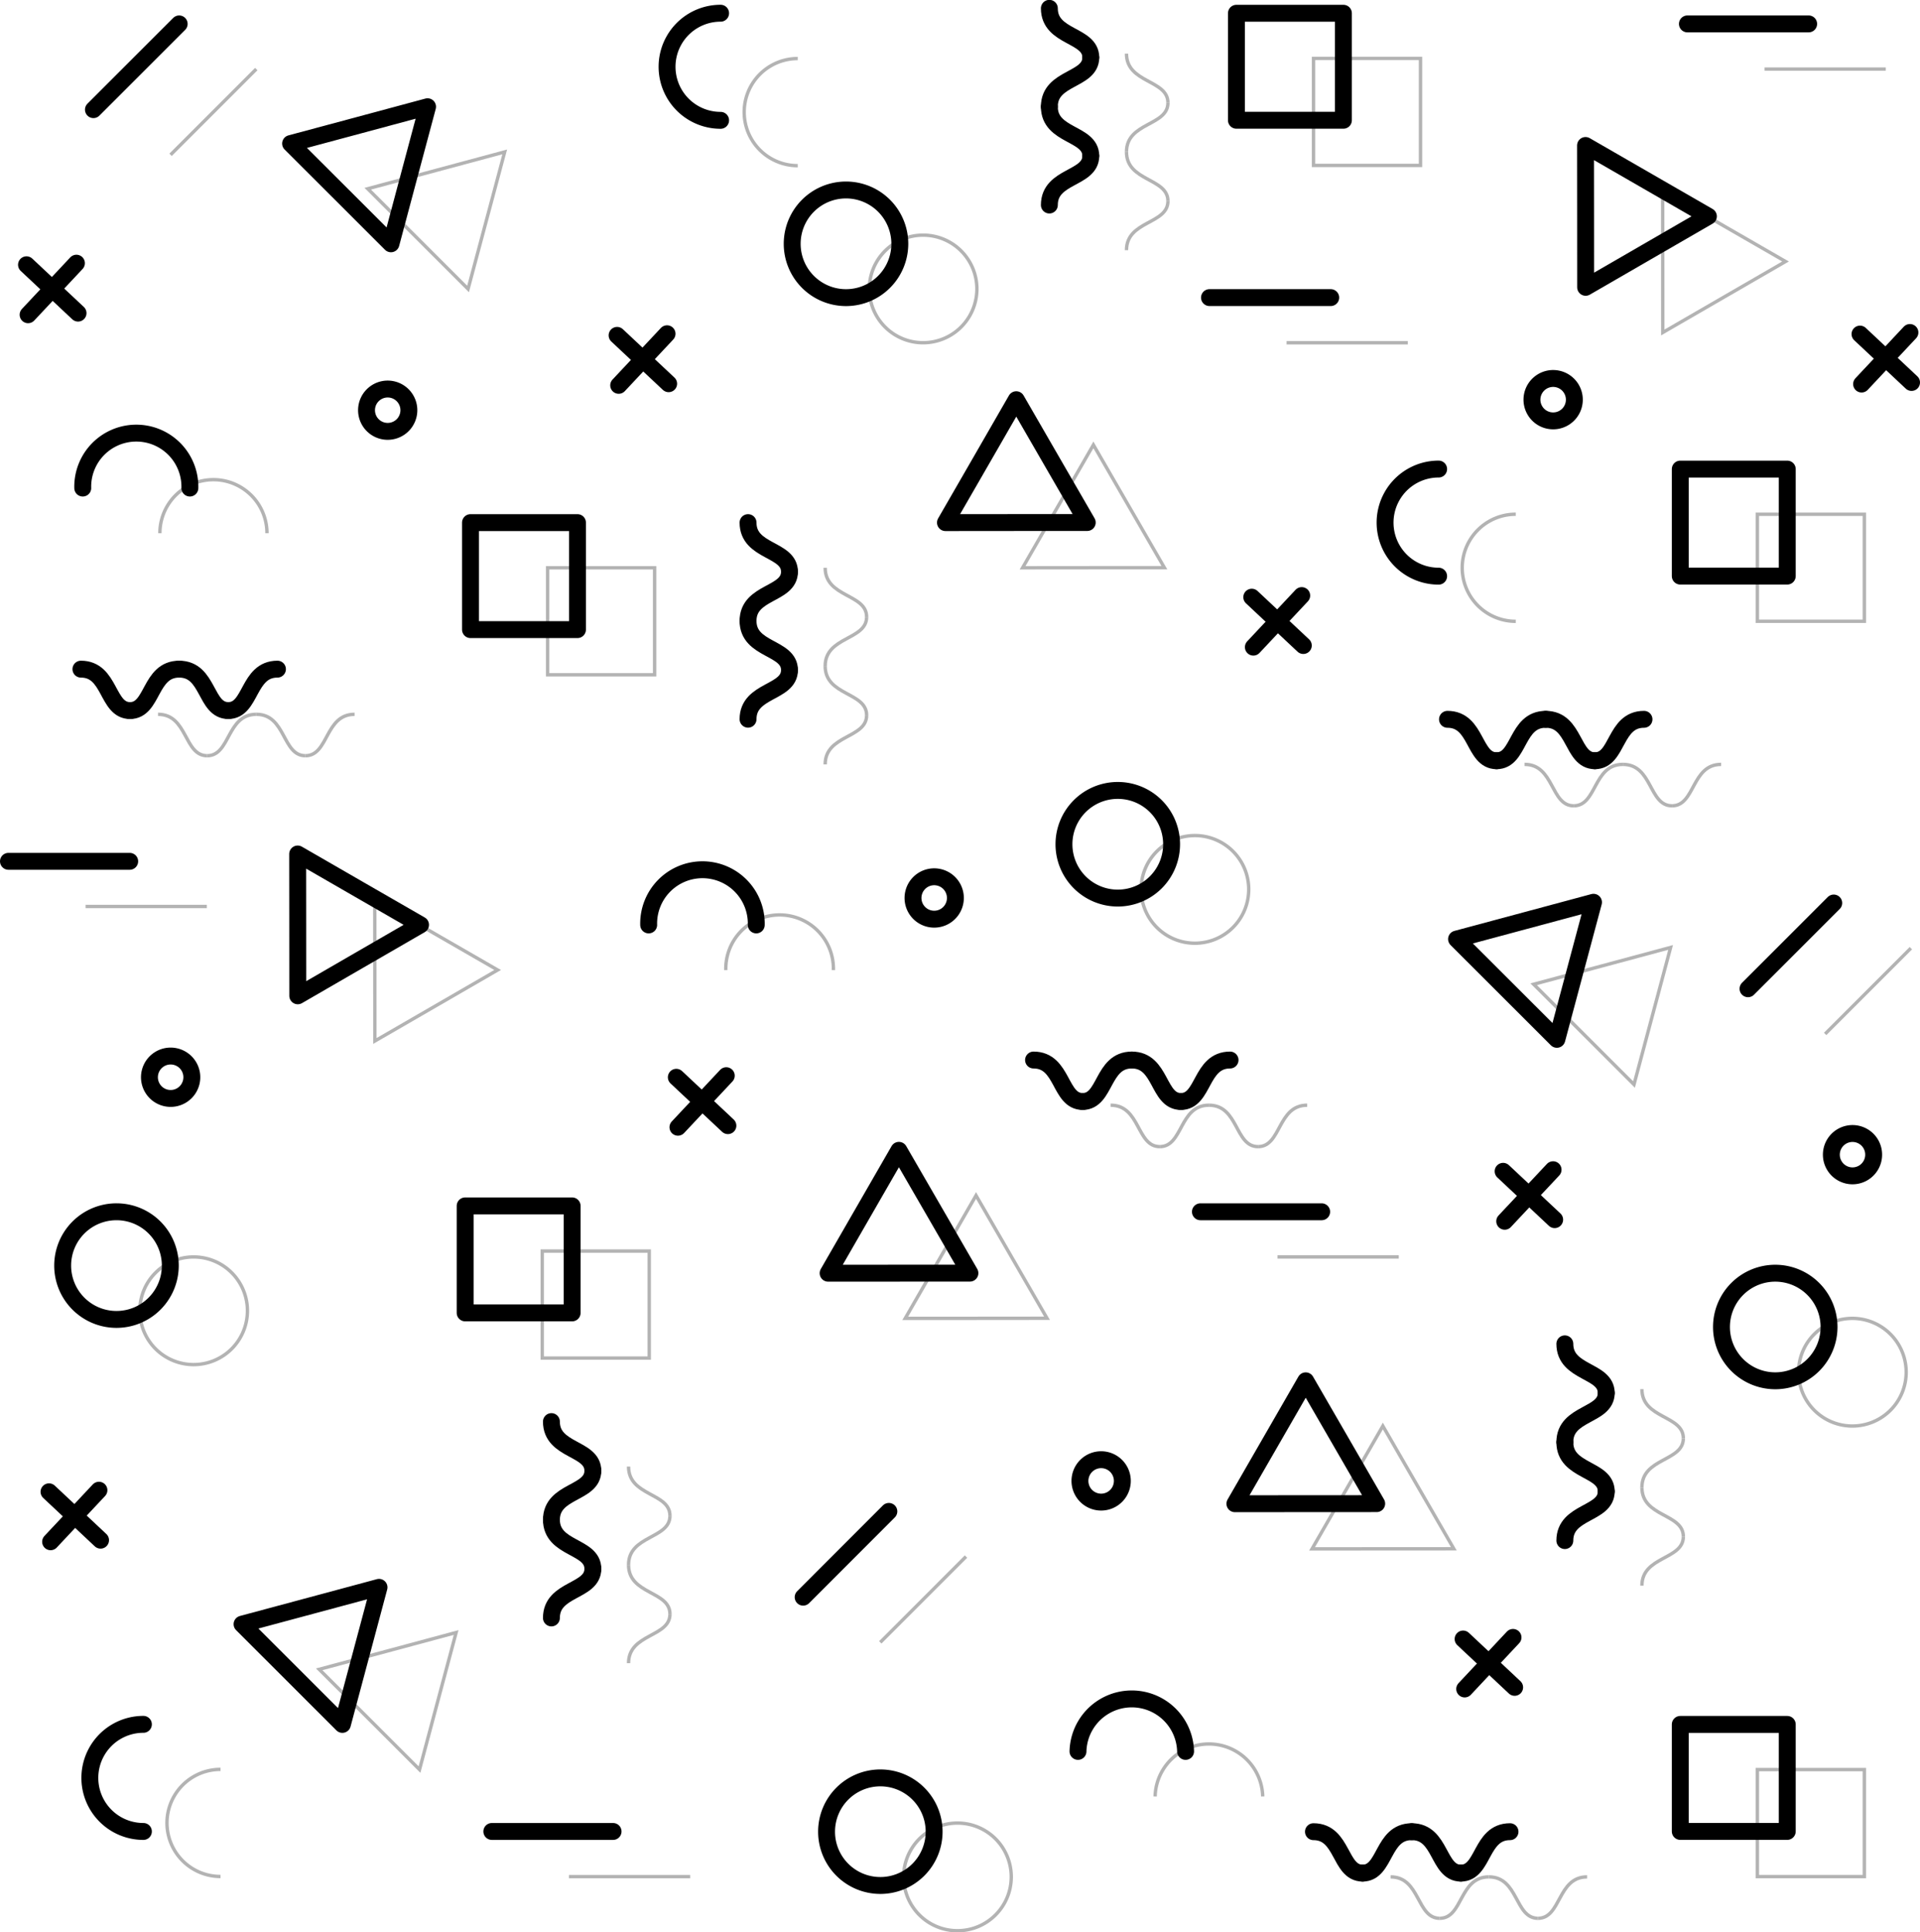 <svg xmlns="http://www.w3.org/2000/svg" viewBox="0 0 568.01 571.53"><defs><style>.a,.c{fill:none;stroke:#000;}.a{stroke-linecap:round;stroke-linejoin:round;stroke-width:5px;}.b{opacity:0.3;}.c{stroke-miterlimit:10;}</style></defs><line class="a" x1="197.81" y1="113.49" x2="182.56" y2="99.19"/><line class="a" x1="183.03" y1="113.97" x2="197.34" y2="98.71"/><line class="a" x1="215.34" y1="332.93" x2="200.08" y2="318.62"/><line class="a" x1="200.56" y1="333.4" x2="214.86" y2="318.15"/><line class="a" x1="29.75" y1="455.53" x2="14.5" y2="441.22"/><line class="a" x1="14.97" y1="456" x2="29.27" y2="440.75"/><line class="a" x1="23.09" y1="92.61" x2="7.84" y2="78.31"/><line class="a" x1="8.31" y1="93.09" x2="22.61" y2="77.84"/><line class="a" x1="565.51" y1="113.12" x2="550.26" y2="98.81"/><line class="a" x1="550.73" y1="113.59" x2="565.03" y2="98.34"/><line class="a" x1="385.57" y1="190.92" x2="370.32" y2="176.62"/><line class="a" x1="370.79" y1="191.4" x2="385.1" y2="176.15"/><line class="a" x1="459.93" y1="360.73" x2="444.68" y2="346.43"/><line class="a" x1="445.15" y1="361.21" x2="459.46" y2="345.96"/><line class="a" x1="448.09" y1="499.06" x2="432.84" y2="484.76"/><line class="a" x1="433.31" y1="499.54" x2="447.61" y2="484.29"/><polygon class="a" points="311.15 136.39 300.65 118.22 290.18 136.4 279.7 154.57 300.68 154.55 321.65 154.54 311.15 136.39"/><polygon class="a" points="276.44 358.39 265.93 340.23 255.46 358.4 244.99 376.57 265.96 376.56 286.94 376.55 276.44 358.39"/><polygon class="a" points="396.78 426.56 386.28 408.4 375.81 426.57 365.33 444.75 386.3 444.73 407.28 444.72 396.78 426.56"/><polygon class="a" points="466 287.13 471.42 266.86 451.16 272.31 430.9 277.75 445.74 292.57 460.58 307.4 466 287.13"/><polygon class="a" points="121.07 51.84 126.49 31.57 106.24 37.02 85.97 42.46 100.82 57.28 115.66 72.11 121.07 51.84"/><polygon class="a" points="106.71 489.75 112.13 469.48 91.87 474.93 71.61 480.37 86.45 495.19 101.29 510.02 106.71 489.75"/><polygon class="a" points="487.25 74.48 505.41 63.98 487.24 53.51 469.06 43.03 469.08 64 469.09 84.98 487.25 74.48"/><polygon class="a" points="106.24 284.03 124.41 273.53 106.23 263.06 88.06 252.58 88.08 273.56 88.09 294.53 106.24 284.03"/><path class="a" d="M346.6,249.69a15.92,15.92,0,1,1-15.91-15.91A15.91,15.91,0,0,1,346.6,249.69Z"/><path class="a" d="M266.2,72.11a15.92,15.92,0,1,1-15.92-15.92A15.92,15.92,0,0,1,266.2,72.11Z"/><path class="a" d="M276.35,541.76a15.91,15.91,0,1,1-15.91-15.92A15.91,15.91,0,0,1,276.35,541.76Z"/><path class="a" d="M318.91,518a15.92,15.92,0,0,1,31.83,0"/><path class="a" d="M191.9,273.56a15.92,15.92,0,1,1,31.83,0"/><path class="a" d="M24.48,144.35a15.85,15.85,0,1,1,31.69,0"/><path class="a" d="M425.6,170.41a15.84,15.84,0,1,1,0-31.68"/><path class="a" d="M42.42,541.68a15.84,15.84,0,1,1,0-31.68"/><path class="a" d="M213.18,35.59a15.84,15.84,0,1,1,0-31.68"/><path class="a" d="M50.38,374.31A15.92,15.92,0,1,1,34.47,358.4,15.91,15.91,0,0,1,50.38,374.31Z"/><path class="a" d="M541.1,392.49a15.91,15.91,0,1,1-15.91-15.92A15.91,15.91,0,0,1,541.1,392.49Z"/><rect class="a" x="497.09" y="138.74" width="31.65" height="31.65"/><rect class="a" x="139.19" y="154.57" width="31.65" height="31.65"/><rect class="a" x="137.61" y="356.66" width="31.65" height="31.65"/><rect class="a" x="497.09" y="510.02" width="31.65" height="31.65"/><rect class="a" x="365.78" y="3.92" width="31.65" height="31.65"/><path class="a" d="M320.29,325.78c-6.91,0-5.72-12.26-14.53-12.26"/><path class="a" d="M349.36,325.78c-6.91,0-5.71-12.26-14.53-12.26"/><path class="a" d="M320.29,325.78c6.91,0,5.72-12.26,14.54-12.26"/><path class="a" d="M349.36,325.78c6.91,0,5.72-12.26,14.54-12.26"/><path class="a" d="M403.11,554c-6.91,0-5.72-12.25-14.54-12.25"/><path class="a" d="M432.18,554c-6.91,0-5.72-12.25-14.53-12.25"/><path class="a" d="M403.11,554c6.91,0,5.72-12.25,14.54-12.25"/><path class="a" d="M432.18,554c6.91,0,5.72-12.25,14.54-12.25"/><path class="a" d="M442.75,225c-6.91,0-5.72-12.25-14.53-12.25"/><path class="a" d="M471.83,225c-6.91,0-5.72-12.25-14.54-12.25"/><path class="a" d="M442.75,225c6.91,0,5.72-12.25,14.54-12.25"/><path class="a" d="M471.83,225c6.91,0,5.71-12.25,14.53-12.25"/><path class="a" d="M38.47,210.16c-6.91,0-5.72-12.25-14.53-12.25"/><path class="a" d="M67.54,210.16c-6.91,0-5.71-12.25-14.53-12.25"/><path class="a" d="M38.47,210.16c6.91,0,5.72-12.25,14.54-12.25"/><path class="a" d="M67.54,210.16c6.91,0,5.72-12.25,14.54-12.25"/><path class="a" d="M322.7,46.11c0,6.91-12.26,5.72-12.26,14.53"/><path class="a" d="M322.7,17c0,6.91-12.26,5.71-12.26,14.53"/><path class="a" d="M322.7,46.11c0-6.91-12.26-5.72-12.26-14.54"/><path class="a" d="M322.7,17c0-6.91-12.26-5.72-12.26-14.54"/><path class="a" d="M233.56,198.18c0,6.91-12.26,5.72-12.26,14.54"/><path class="a" d="M233.56,169.11c0,6.91-12.26,5.72-12.26,14.53"/><path class="a" d="M233.56,198.18c0-6.91-12.26-5.72-12.26-14.54"/><path class="a" d="M233.56,169.11c0-6.91-12.26-5.72-12.26-14.54"/><path class="a" d="M475.19,441.11c0,6.91-12.25,5.72-12.25,14.54"/><path class="a" d="M475.19,412c0,6.91-12.25,5.71-12.25,14.53"/><path class="a" d="M475.19,441.11c0-6.91-12.25-5.72-12.25-14.54"/><path class="a" d="M475.19,412c0-6.91-12.25-5.72-12.25-14.54"/><path class="a" d="M175.39,464c0,6.91-12.26,5.72-12.26,14.53"/><path class="a" d="M175.39,435c0,6.91-12.26,5.71-12.26,14.53"/><path class="a" d="M175.39,464c0-6.91-12.26-5.72-12.26-14.54"/><path class="a" d="M175.39,435c0-6.91-12.26-5.72-12.26-14.54"/><line class="a" x1="355.13" y1="358.4" x2="391" y2="358.4"/><line class="a" x1="2.5" y1="254.75" x2="38.37" y2="254.75"/><line class="a" x1="357.81" y1="88.02" x2="393.68" y2="88.02"/><line class="a" x1="499.2" y1="7.07" x2="535.07" y2="7.07"/><line class="a" x1="145.5" y1="541.68" x2="181.37" y2="541.68"/><line class="a" x1="237.6" y1="472.39" x2="262.96" y2="447.02"/><line class="a" x1="27.64" y1="32.43" x2="53.01" y2="7.07"/><line class="a" x1="517.13" y1="292.44" x2="542.49" y2="267.08"/><g class="b"><polygon class="c" points="333.97 149.75 323.47 131.58 313 149.75 302.52 167.93 323.49 167.91 344.47 167.9 333.97 149.75"/><polygon class="c" points="299.25 371.75 288.75 353.58 278.28 371.76 267.8 389.93 288.77 389.92 309.75 389.9 299.25 371.75"/><polygon class="c" points="419.6 439.92 409.1 421.76 398.63 439.93 388.15 458.11 409.12 458.09 430.1 458.08 419.6 439.92"/><polygon class="c" points="488.81 300.49 494.23 280.22 473.98 285.67 453.72 291.11 468.56 305.93 483.4 320.76 488.81 300.49"/><polygon class="c" points="143.89 65.2 149.31 44.93 129.05 50.38 108.79 55.82 123.63 70.64 138.47 85.47 143.89 65.2"/><polygon class="c" points="129.52 503.11 134.94 482.84 114.69 488.29 94.43 493.73 109.27 508.55 124.11 523.38 129.52 503.11"/><polygon class="c" points="510.07 87.84 528.23 77.34 510.06 66.87 491.88 56.39 491.9 77.36 491.91 98.34 510.07 87.84"/><polygon class="c" points="129.06 297.39 147.22 286.89 129.05 276.42 110.87 265.94 110.89 286.92 110.9 307.89 129.06 297.39"/><path class="c" d="M369.42,263.05a15.92,15.92,0,1,1-15.91-15.92A15.91,15.91,0,0,1,369.42,263.05Z"/><path class="c" d="M289,85.46A15.91,15.91,0,1,1,273.1,69.55,15.91,15.91,0,0,1,289,85.46Z"/><path class="c" d="M299.17,555.12a15.92,15.92,0,1,1-15.91-15.92A15.91,15.91,0,0,1,299.17,555.12Z"/><path class="c" d="M341.73,531.33a15.92,15.92,0,0,1,31.83,0"/><path class="c" d="M214.72,286.92a15.92,15.92,0,1,1,31.83,0"/><path class="c" d="M47.3,157.71a15.84,15.84,0,1,1,31.68,0"/><path class="c" d="M448.42,183.77a15.84,15.84,0,1,1,0-31.68"/><path class="c" d="M65.24,555a15.84,15.84,0,1,1,0-31.68"/><path class="c" d="M236,49a15.84,15.84,0,1,1,0-31.68"/><path class="c" d="M73.2,387.67a15.92,15.92,0,1,1-15.91-15.91A15.91,15.91,0,0,1,73.2,387.67Z"/><path class="c" d="M563.92,405.84A15.92,15.92,0,1,1,548,389.93,15.92,15.92,0,0,1,563.92,405.84Z"/><rect class="c" x="519.9" y="152.1" width="31.65" height="31.65"/><rect class="c" x="162.01" y="167.93" width="31.65" height="31.65"/><rect class="c" x="160.42" y="370.02" width="31.65" height="31.65"/><rect class="c" x="519.9" y="523.38" width="31.65" height="31.65"/><rect class="c" x="388.59" y="17.28" width="31.65" height="31.65"/><path class="c" d="M343.11,339.14c-6.91,0-5.72-12.26-14.54-12.26"/><path class="c" d="M372.18,339.14c-6.91,0-5.72-12.26-14.53-12.26"/><path class="c" d="M343.11,339.14c6.91,0,5.72-12.26,14.54-12.26"/><path class="c" d="M372.18,339.14c6.91,0,5.72-12.26,14.54-12.26"/><path class="c" d="M425.93,567.37c-6.91,0-5.72-12.25-14.54-12.25"/><path class="c" d="M455,567.37c-6.91,0-5.72-12.25-14.54-12.25"/><path class="c" d="M425.93,567.37c6.91,0,5.72-12.25,14.53-12.25"/><path class="c" d="M455,567.37c6.91,0,5.72-12.25,14.53-12.25"/><path class="c" d="M465.57,238.33c-6.91,0-5.72-12.25-14.54-12.25"/><path class="c" d="M494.64,238.33c-6.91,0-5.72-12.25-14.53-12.25"/><path class="c" d="M465.57,238.33c6.91,0,5.72-12.25,14.54-12.25"/><path class="c" d="M494.64,238.33c6.91,0,5.72-12.25,14.54-12.25"/><path class="c" d="M61.29,223.52c-6.91,0-5.72-12.25-14.54-12.25"/><path class="c" d="M90.36,223.52c-6.91,0-5.72-12.25-14.53-12.25"/><path class="c" d="M61.29,223.52c6.91,0,5.72-12.25,14.54-12.25"/><path class="c" d="M90.36,223.52c6.91,0,5.72-12.25,14.54-12.25"/><path class="c" d="M345.52,59.47c0,6.91-12.26,5.72-12.26,14.53"/><path class="c" d="M345.52,30.4c0,6.91-12.26,5.71-12.26,14.53"/><path class="c" d="M345.52,59.47c0-6.91-12.26-5.72-12.26-14.54"/><path class="c" d="M345.52,30.4c0-6.91-12.26-5.72-12.26-14.54"/><path class="c" d="M256.38,211.54c0,6.91-12.26,5.72-12.26,14.54"/><path class="c" d="M256.38,182.47c0,6.91-12.26,5.72-12.26,14.53"/><path class="c" d="M256.38,211.54c0-6.91-12.26-5.72-12.26-14.54"/><path class="c" d="M256.38,182.47c0-6.91-12.26-5.72-12.26-14.54"/><path class="c" d="M498,454.47c0,6.91-12.26,5.72-12.26,14.53"/><path class="c" d="M498,425.4c0,6.91-12.26,5.71-12.26,14.53"/><path class="c" d="M498,454.47c0-6.91-12.26-5.72-12.26-14.54"/><path class="c" d="M498,425.4c0-6.91-12.26-5.72-12.26-14.54"/><path class="c" d="M198.2,477.38c0,6.91-12.25,5.72-12.25,14.53"/><path class="c" d="M198.2,448.31c0,6.91-12.25,5.71-12.25,14.53"/><path class="c" d="M198.2,477.38c0-6.91-12.25-5.72-12.25-14.54"/><path class="c" d="M198.2,448.31c0-6.91-12.25-5.72-12.25-14.54"/><line class="c" x1="377.94" y1="371.76" x2="413.81" y2="371.76"/><line class="c" x1="25.32" y1="268.11" x2="61.19" y2="268.11"/><line class="c" x1="380.62" y1="101.38" x2="416.49" y2="101.38"/><line class="c" x1="522.01" y1="20.43" x2="557.88" y2="20.43"/><line class="c" x1="168.31" y1="555.04" x2="204.18" y2="555.04"/><line class="c" x1="260.42" y1="485.75" x2="285.78" y2="460.38"/><line class="c" x1="50.46" y1="45.79" x2="75.82" y2="20.43"/><line class="c" x1="539.95" y1="305.8" x2="565.31" y2="280.44"/></g><path class="a" d="M329.08,443.32a6.27,6.27,0,1,1,2-8.64A6.27,6.27,0,0,1,329.08,443.32Z"/><path class="a" d="M279.69,270.91a6.27,6.27,0,1,1,2-8.64A6.27,6.27,0,0,1,279.69,270.91Z"/><path class="a" d="M53.8,323.93a6.27,6.27,0,1,1,2-8.64A6.27,6.27,0,0,1,53.8,323.93Z"/><path class="a" d="M118,126.64a6.26,6.26,0,1,1,2-8.64A6.25,6.25,0,0,1,118,126.64Z"/><path class="a" d="M462.8,123.53a6.27,6.27,0,1,1,2-8.64A6.27,6.27,0,0,1,462.8,123.53Z"/><path class="a" d="M551.35,346.83a6.26,6.26,0,1,1,2-8.64A6.27,6.27,0,0,1,551.35,346.83Z"/></svg>